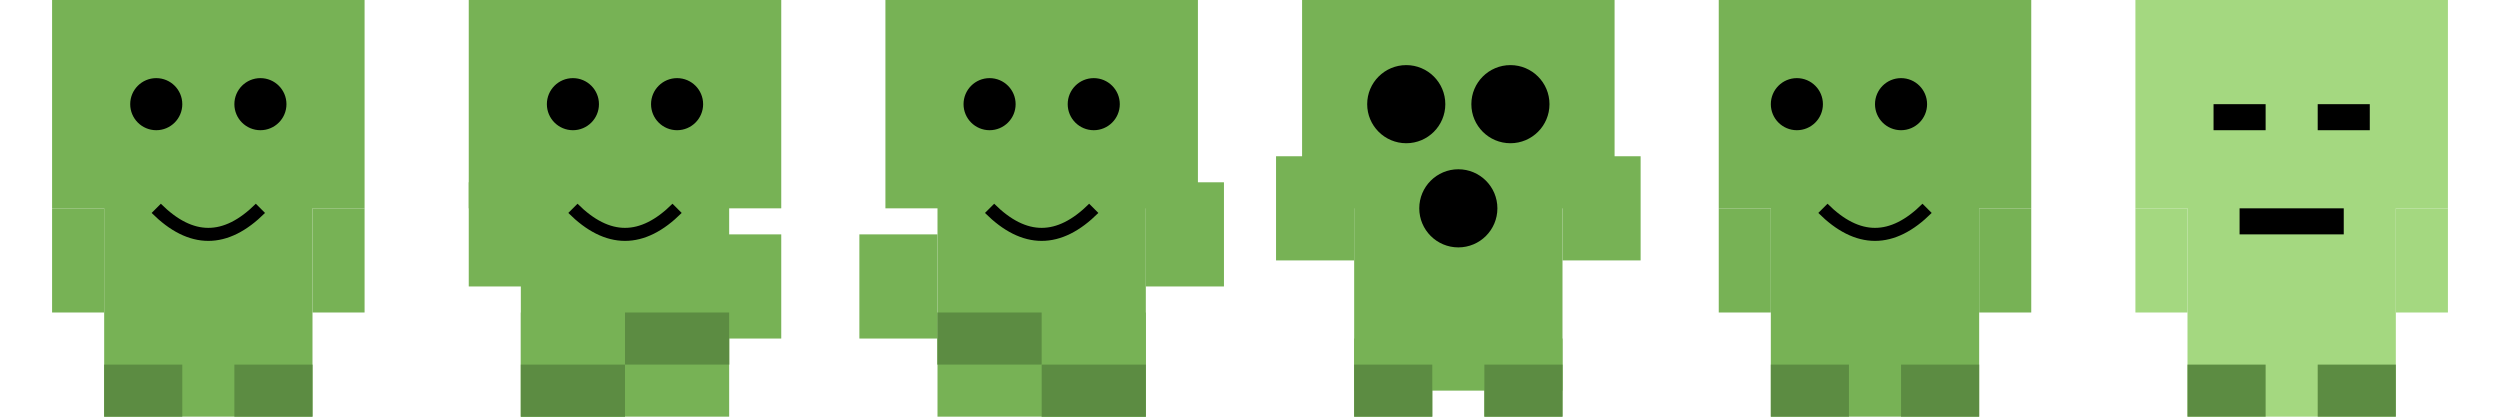 <svg xmlns="http://www.w3.org/2000/svg" viewBox="0 0 192 32" width="192" height="32">
  <!-- Pepe-style character sprite sheet with 6 frames (32x32 each) -->
  <!-- Frame 1: Idle -->
  <g transform="translate(0,0)">
    <!-- Body -->
    <rect x="8" y="8" width="16" height="24" fill="#77b255"/>
    <!-- Head -->
    <rect x="4" y="0" width="24" height="16" fill="#77b255"/>
    <!-- Eyes -->
    <circle cx="12" cy="8" r="2" fill="#000"/>
    <circle cx="20" cy="8" r="2" fill="#000"/>
    <!-- Mouth -->
    <path d="M12,16 Q16,20 20,16" stroke="#000" fill="transparent" stroke-width="1"/>
    <!-- Arms -->
    <rect x="4" y="16" width="4" height="8" fill="#77b255"/>
    <rect x="24" y="16" width="4" height="8" fill="#77b255"/>
    <!-- Legs -->
    <rect x="8" y="28" width="6" height="4" fill="#5c8c42"/>
    <rect x="18" y="28" width="6" height="4" fill="#5c8c42"/>
  </g>
  
  <!-- Frame 2: Walking 1 -->
  <g transform="translate(32,0)">
    <!-- Body -->
    <rect x="8" y="8" width="16" height="24" fill="#77b255"/>
    <!-- Head -->
    <rect x="4" y="0" width="24" height="16" fill="#77b255"/>
    <!-- Eyes -->
    <circle cx="12" cy="8" r="2" fill="#000"/>
    <circle cx="20" cy="8" r="2" fill="#000"/>
    <!-- Mouth -->
    <path d="M12,16 Q16,20 20,16" stroke="#000" fill="transparent" stroke-width="1"/>
    <!-- Arms (walking position) -->
    <rect x="4" y="14" width="6" height="8" fill="#77b255"/>
    <rect x="22" y="18" width="6" height="8" fill="#77b255"/>
    <!-- Legs (walking position) -->
    <rect x="8" y="24" width="8" height="8" fill="#77b255"/>
    <rect x="16" y="24" width="8" height="4" fill="#77b255"/>
    <!-- Feet -->
    <rect x="8" y="28" width="8" height="4" fill="#5c8c42"/>
    <rect x="16" y="24" width="8" height="4" fill="#5c8c42"/>
  </g>
  
  <!-- Frame 3: Walking 2 -->
  <g transform="translate(64,0)">
    <!-- Body -->
    <rect x="8" y="8" width="16" height="24" fill="#77b255"/>
    <!-- Head -->
    <rect x="4" y="0" width="24" height="16" fill="#77b255"/>
    <!-- Eyes -->
    <circle cx="12" cy="8" r="2" fill="#000"/>
    <circle cx="20" cy="8" r="2" fill="#000"/>
    <!-- Mouth -->
    <path d="M12,16 Q16,20 20,16" stroke="#000" fill="transparent" stroke-width="1"/>
    <!-- Arms (different position) -->
    <rect x="2" y="18" width="6" height="8" fill="#77b255"/>
    <rect x="24" y="14" width="6" height="8" fill="#77b255"/>
    <!-- Legs (different walking position) -->
    <rect x="8" y="24" width="8" height="4" fill="#77b255"/>
    <rect x="16" y="24" width="8" height="8" fill="#77b255"/>
    <!-- Feet -->
    <rect x="8" y="24" width="8" height="4" fill="#5c8c42"/>
    <rect x="16" y="28" width="8" height="4" fill="#5c8c42"/>
  </g>
  
  <!-- Frame 4: Jumping -->
  <g transform="translate(96,0)">
    <!-- Body (slightly raised) -->
    <rect x="8" y="6" width="16" height="24" fill="#77b255"/>
    <!-- Head -->
    <rect x="4" y="0" width="24" height="16" fill="#77b255"/>
    <!-- Eyes (wide open) -->
    <circle cx="12" cy="8" r="3" fill="#000"/>
    <circle cx="20" cy="8" r="3" fill="#000"/>
    <!-- Mouth (open) -->
    <circle cx="16" cy="16" r="3" fill="#000"/>
    <!-- Arms (raised position) -->
    <rect x="2" y="12" width="6" height="8" fill="#77b255"/>
    <rect x="24" y="12" width="6" height="8" fill="#77b255"/>
    <!-- Legs (jumping position) -->
    <rect x="8" y="26" width="6" height="6" fill="#77b255"/>
    <rect x="18" y="26" width="6" height="6" fill="#77b255"/>
    <!-- Feet -->
    <rect x="8" y="28" width="6" height="4" fill="#5c8c42"/>
    <rect x="18" y="28" width="6" height="4" fill="#5c8c42"/>
  </g>
  
  <!-- Frame 5: Idle (facing left) -->
  <g transform="translate(128,0)">
    <!-- Body -->
    <rect x="8" y="8" width="16" height="24" fill="#77b255"/>
    <!-- Head -->
    <rect x="4" y="0" width="24" height="16" fill="#77b255"/>
    <!-- Eyes (facing left) -->
    <circle cx="10" cy="8" r="2" fill="#000"/>
    <circle cx="18" cy="8" r="2" fill="#000"/>
    <!-- Mouth -->
    <path d="M12,16 Q16,20 20,16" stroke="#000" fill="transparent" stroke-width="1"/>
    <!-- Arms -->
    <rect x="4" y="16" width="4" height="8" fill="#77b255"/>
    <rect x="24" y="16" width="4" height="8" fill="#77b255"/>
    <!-- Legs -->
    <rect x="8" y="28" width="6" height="4" fill="#5c8c42"/>
    <rect x="18" y="28" width="6" height="4" fill="#5c8c42"/>
  </g>
  
  <!-- Frame 6: Damaged/Hurt -->
  <g transform="translate(160,0)">
    <!-- Body (flashing) -->
    <rect x="8" y="8" width="16" height="24" fill="#a4d880"/>
    <!-- Head -->
    <rect x="4" y="0" width="24" height="16" fill="#a4d880"/>
    <!-- Eyes (hurt expression) -->
    <rect x="10" y="8" width="4" height="2" fill="#000"/>
    <rect x="18" y="8" width="4" height="2" fill="#000"/>
    <!-- Mouth (grimace) -->
    <rect x="12" y="16" width="8" height="2" fill="#000"/>
    <!-- Arms -->
    <rect x="4" y="16" width="4" height="8" fill="#a4d880"/>
    <rect x="24" y="16" width="4" height="8" fill="#a4d880"/>
    <!-- Legs -->
    <rect x="8" y="28" width="6" height="4" fill="#5c8c42"/>
    <rect x="18" y="28" width="6" height="4" fill="#5c8c42"/>
  </g>
</svg>
